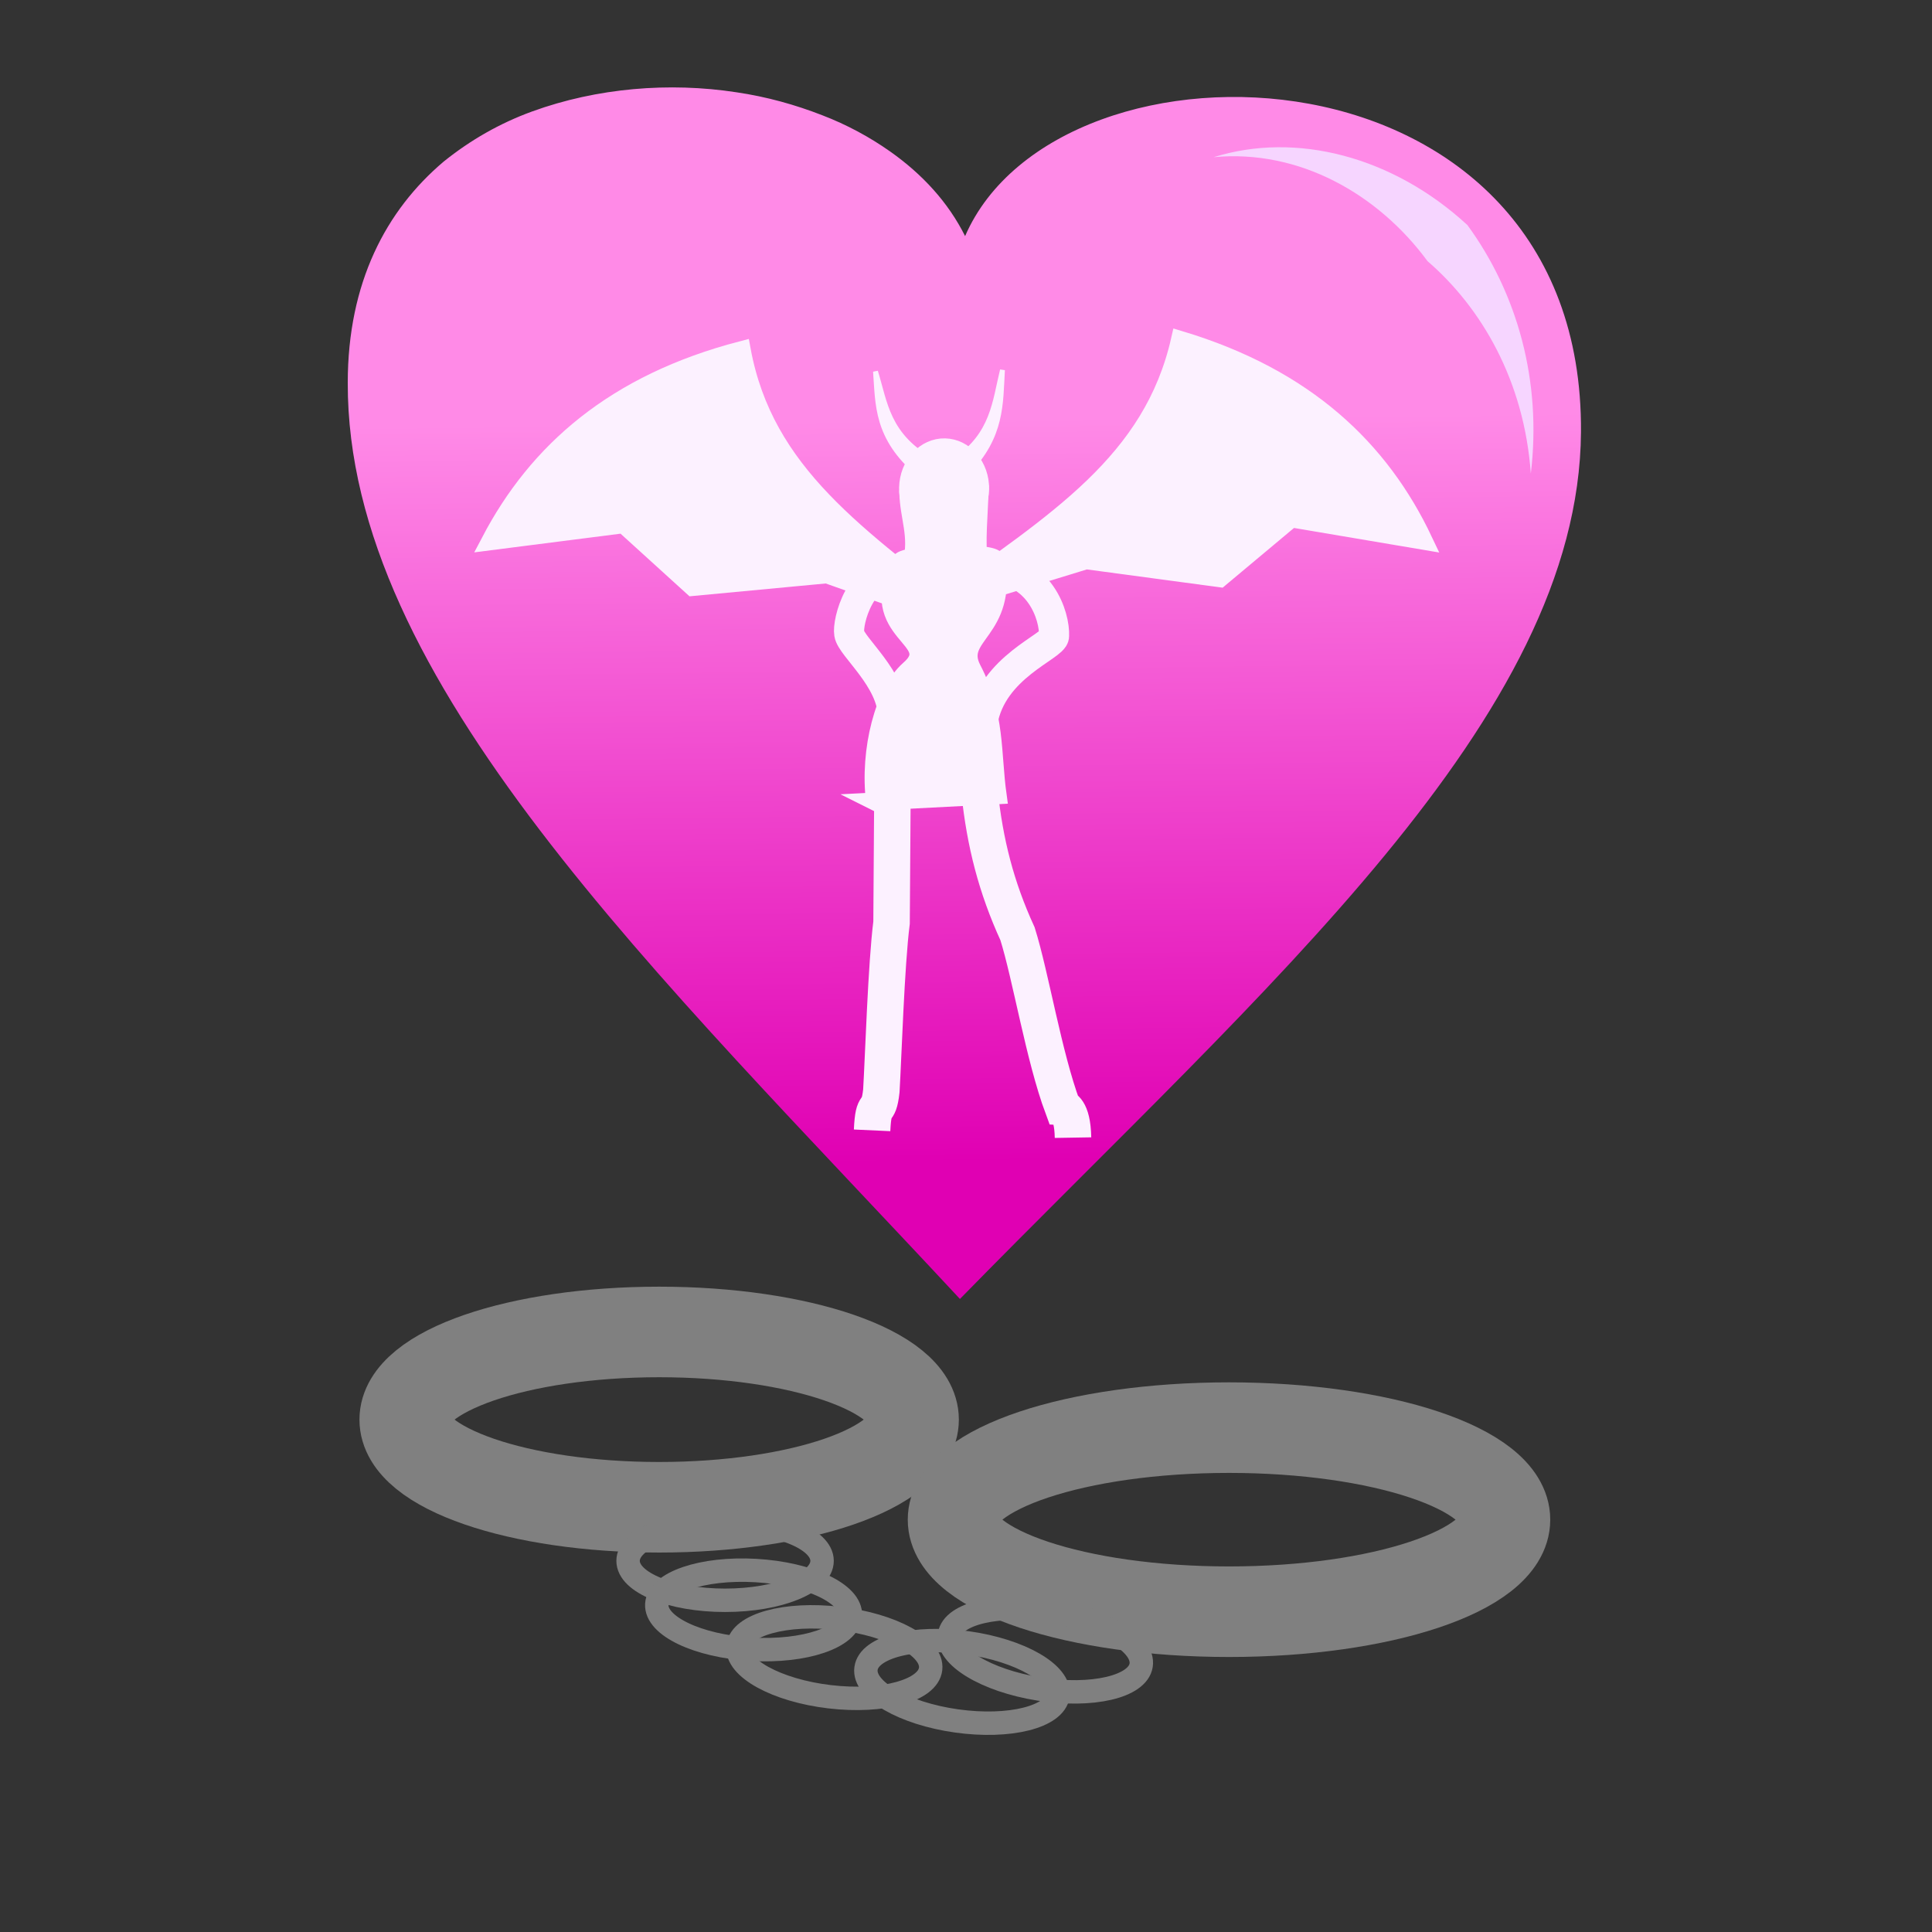 <svg xmlns="http://www.w3.org/2000/svg" xmlns:svg="http://www.w3.org/2000/svg" xmlns:xlink="http://www.w3.org/1999/xlink" id="svg2" version="1.1" viewBox="0 0 256 256"><rect x="0" y="0" width="256" height="256" fill="#333333" stroke="none"/><defs id="defs4"><linearGradient id="elementalFire2"><stop style="stop-color:#fc0;stop-opacity:1" id="stop4571" offset="0"/><stop style="stop-color:#ffdf5f;stop-opacity:1" id="stop4573" offset="1"/></linearGradient><linearGradient id="linearGradient4589" x1="22.793" x2="23.371" y1="43.283" y2="40.971" gradientUnits="userSpaceOnUse" xlink:href="#elementalFire2"/><linearGradient id="linearGradient4597" x1="22.793" x2="23.371" y1="43.283" y2="40.971" gradientUnits="userSpaceOnUse" xlink:href="#elementalFire2"/><linearGradient id="linearGradient4236" x1="120.208" x2="118.693" y1="219.635" y2="89.325" gradientTransform="matrix(0.755,0,0,0.755,34.792,-11.821)" gradientUnits="userSpaceOnUse" xlink:href="#elementalArcane1"/><linearGradient id="elementalArcane1"><stop style="stop-color:#e000b3;stop-opacity:1" id="stop4232" offset="0"/><stop style="stop-color:#ff8ae7;stop-opacity:1" id="stop4234" offset="1"/></linearGradient></defs><g id="layer2" style="display:inline"><g style="display:inline" id="g4255" transform="translate(0.253,-7.1188032e-6)"><ellipse id="path4188-6" cx="87.088" cy="188.106" rx="33.712" ry="11.615" style="display:inline;opacity:1;fill:none;fill-opacity:1;stroke:gray;stroke-width:12;stroke-linecap:round;stroke-linejoin:round;stroke-miterlimit:4;stroke-dasharray:none;stroke-dashoffset:0;stroke-opacity:1"/><ellipse id="path4188-7-6" cx="162.596" cy="201.364" rx="36.566" ry="12.196" style="display:inline;opacity:1;fill:none;fill-opacity:1;stroke:gray;stroke-width:12;stroke-linecap:round;stroke-linejoin:round;stroke-miterlimit:4;stroke-dasharray:none;stroke-dashoffset:0;stroke-opacity:1"/><ellipse id="path4188-7-3-7" cx="95.824" cy="206.822" rx="12.853" ry="5.225" style="display:inline;opacity:1;fill:none;fill-opacity:1;stroke:gray;stroke-width:3.104;stroke-linecap:round;stroke-linejoin:round;stroke-miterlimit:4;stroke-dasharray:none;stroke-dashoffset:0;stroke-opacity:1"/><ellipse id="path4188-7-3-5-5" cx="170.787" cy="194.156" rx="12.853" ry="5.225" transform="matrix(0.988,0.157,-0.157,0.988,0,0)" style="display:inline;opacity:1;fill:none;fill-opacity:1;stroke:gray;stroke-width:3.104;stroke-linecap:round;stroke-linejoin:round;stroke-miterlimit:4;stroke-dasharray:none;stroke-dashoffset:0;stroke-opacity:1"/><ellipse id="path4188-7-3-3-3" cx="111.847" cy="207.246" rx="12.853" ry="5.225" transform="matrix(0.998,0.058,-0.058,0.998,0,0)" style="display:inline;opacity:1;fill:none;fill-opacity:1;stroke:gray;stroke-width:3.104;stroke-linecap:round;stroke-linejoin:round;stroke-miterlimit:4;stroke-dasharray:none;stroke-dashoffset:0;stroke-opacity:1"/><ellipse id="path4188-7-3-9-5" cx="157.02" cy="203.064" rx="12.853" ry="5.225" transform="matrix(0.99,0.139,-0.139,0.99,0,0)" style="display:inline;opacity:1;fill:none;fill-opacity:1;stroke:gray;stroke-width:3.104;stroke-linecap:round;stroke-linejoin:round;stroke-miterlimit:4;stroke-dasharray:none;stroke-dashoffset:0;stroke-opacity:1"/><ellipse id="path4188-7-3-1-0" cx="135.258" cy="205.252" rx="12.853" ry="5.225" transform="matrix(0.993,0.117,-0.117,0.993,0,0)" style="display:inline;opacity:1;fill:none;fill-opacity:1;stroke:gray;stroke-width:3.104;stroke-linecap:round;stroke-linejoin:round;stroke-miterlimit:4;stroke-dasharray:none;stroke-dashoffset:0;stroke-opacity:1"/></g><path id="path4179-2" d="m 46.079,50.735 c 0,-13.292 5.082,-22.869 12.705,-29.32 3.518,-2.834 7.428,-5.082 11.728,-6.646 8.6,-3.127 18.178,-3.909 27.072,-2.541 4.007,0.586 7.819,1.661 11.337,3.03 3.323,1.271 6.353,2.932 8.991,4.789 4.3,3.03 7.721,6.744 9.969,11.239 C 140.293,2.65 209.879,4.507 209.488,57.283 209.195,95.203 167.952,130.485 127.197,172.119 86.931,128.823 45.981,90.121 46.079,50.735 Z" style="display:inline;fill:url(#linearGradient4236);fill-opacity:1;fill-rule:evenodd;stroke:none"/><path id="path4181-1" d="m 160.817,20.828 c 10.946,-3.421 23.749,-0.098 33.62,8.991 6.646,9.089 9.871,20.719 8.405,32.936 C 201.963,50.441 196.294,40.766 189.16,34.609 182.612,25.715 172.154,19.753 160.817,20.828 Z" style="display:inline;fill:#f6d5ff;fill-opacity:1;fill-rule:evenodd;stroke:none"/><path id="path4145" d="m 142.178,150.743 c -0.064,-3.867 -1.354,-3.996 -1.354,-3.996 -2.514,-6.768 -4.254,-17.468 -5.994,-23.011 -2.836,-6.188 -4.319,-12.053 -5.028,-18.757" style="display:inline;fill:none;stroke:#fcf1ff;stroke-width:4.834px;stroke-linecap:butt;stroke-linejoin:miter;stroke-miterlimit:4;stroke-dasharray:none;stroke-opacity:1"/><path id="path4147" d="m 118.265,103.174 -0.129,19.079 c -0.709,5.543 -1.096,17.983 -1.354,22.302 -0.387,3.481 -1.031,0.967 -1.225,5.221" style="display:inline;fill:none;stroke:#fcf1ff;stroke-width:4.834px;stroke-linecap:butt;stroke-linejoin:miter;stroke-miterlimit:4;stroke-dasharray:none;stroke-opacity:1"/><path id="path4149" d="m 119.36,75.393 c -5.479,0.129 -7.09,7.09 -6.832,8.573 0.258,1.74 5.737,5.994 5.801,10.958" style="display:inline;fill:none;stroke:#fcf1ff;stroke-width:3.996px;stroke-linecap:butt;stroke-linejoin:miter;stroke-miterlimit:4;stroke-dasharray:none;stroke-opacity:1"/><path id="path4151" d="m 130.769,75.2 c 7.026,0.064 9.024,6.446 8.895,9.088 0,1.354 -8.25,4.061 -9.475,11.409" style="display:inline;fill:none;stroke:#fcf1ff;stroke-width:3.996px;stroke-linecap:butt;stroke-linejoin:miter;stroke-miterlimit:4;stroke-dasharray:none;stroke-opacity:1"/><g id="g4183" transform="matrix(0.729,0,0,0.729,35.128,-2.511)" style="display:inline;fill:#fcf1ff;fill-opacity:1;stroke:#fcf1ff;stroke-opacity:1"><path style="fill:#fcf1ff;fill-opacity:1;fill-rule:evenodd;stroke:#fcf1ff;stroke-width:3.271px;stroke-linecap:butt;stroke-linejoin:miter;stroke-miterlimit:4;stroke-dasharray:none;stroke-opacity:1" id="path4153" d="m 110.858,149.129 22.281,-1.149 c -1.061,-7.604 -0.266,-14.589 -4.598,-22.9 -3.271,-6.278 6.543,-6.72 4.333,-19.806 -0.354,-1.768 -16.622,-1.238 -17.418,0.265 -6.72,13.174 8.134,13.97 1.592,19.629 -4.509,3.979 -7.339,14.589 -6.189,23.961 z"/><path style="fill:#fcf1ff;fill-opacity:1;fill-rule:nonzero;stroke:#fcf1ff;stroke-width:3.271px;stroke-linecap:round;stroke-linejoin:round;stroke-miterlimit:4;stroke-dasharray:none;stroke-opacity:1" id="path4155" d="m 129.957,92.364 c -0.088,4.067 -3.095,7.339 -6.72,7.339 -3.625,-0.088 -6.454,-3.537 -6.366,-7.604 0.088,-4.156 3.095,-7.427 6.72,-7.339 3.537,0.088 6.454,3.448 6.366,7.604 z"/><path style="fill:#fcf1ff;fill-opacity:1;fill-rule:evenodd;stroke:#fcf1ff;stroke-width:3.271px;stroke-linecap:butt;stroke-linejoin:miter;stroke-miterlimit:4;stroke-dasharray:none;stroke-opacity:1" id="path4157" d="M 128.542,117.21 C 107.676,100.852 90.788,89.535 86.632,67.077 c -23.077,6.012 -37.135,18.391 -45.712,34.748 l 24.227,-3.095 12.555,11.406 24.403,-2.299 z"/><path style="fill:#fcf1ff;fill-opacity:1;fill-rule:evenodd;stroke:#fcf1ff;stroke-width:3.271px;stroke-linecap:butt;stroke-linejoin:miter;stroke-miterlimit:4;stroke-dasharray:none;stroke-opacity:1" id="path4159" d="m 122.441,113.496 c 21.485,-15.385 38.815,-26.083 43.855,-48.276 22.9,6.897 36.428,19.894 44.298,36.517 l -24.05,-4.067 -12.998,10.875 -24.315,-3.271 z"/><path style="fill:#fcf1ff;fill-opacity:1;fill-rule:evenodd;stroke:#fcf1ff;stroke-width:.884px;stroke-linecap:butt;stroke-linejoin:miter;stroke-miterlimit:4;stroke-dasharray:none;stroke-opacity:1" id="path4161" d="m 116.34,105.538 c 1.238,-4.509 -0.531,-7.958 -0.619,-12.555 l 15.385,-0.884 c -0.176,4.598 -0.707,10.345 -0.176,13.439 z"/><path style="fill:#fcf1ff;fill-opacity:1;fill-rule:evenodd;stroke:#fcf1ff;stroke-width:.884px;stroke-linecap:butt;stroke-linejoin:miter;stroke-miterlimit:4;stroke-dasharray:none;stroke-opacity:1" id="path4163" d="m 118.728,89.535 c -7.692,-6.543 -7.339,-12.555 -7.781,-18.568 1.768,5.659 2.122,11.671 10.433,16.269 z"/><path style="fill:#fcf1ff;fill-opacity:1;fill-rule:evenodd;stroke:#fcf1ff;stroke-width:.884px;stroke-linecap:butt;stroke-linejoin:miter;stroke-miterlimit:4;stroke-dasharray:none;stroke-opacity:1" id="path4165" d="m 127.658,89.27 c 6.366,-6.543 6.012,-12.467 6.366,-18.568 -1.415,5.747 -1.68,11.671 -8.577,16.357 z"/></g></g></svg>
